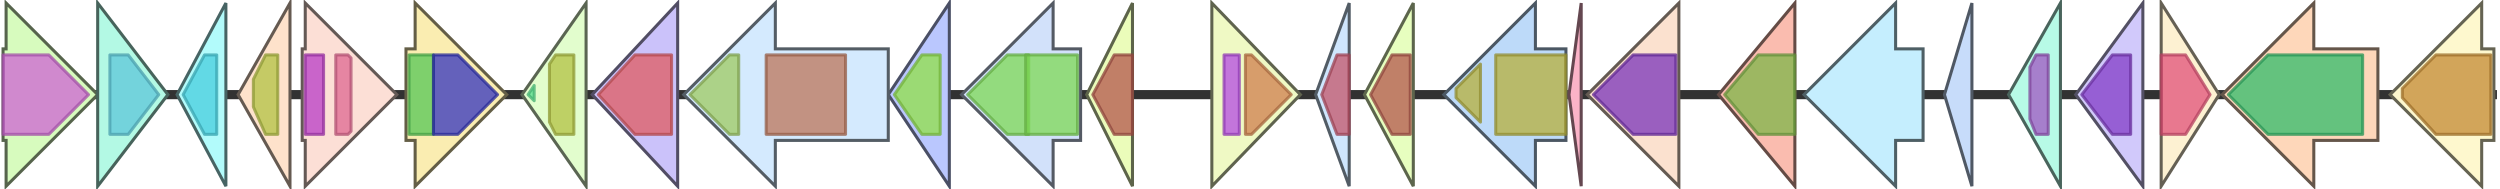 <svg version="1.1" baseProfile="full" xmlns="http://www.w3.org/2000/svg" width="819" height="62">
	<line x1="1" y1="31" x2="818" y2="31" style="stroke:rgb(50,50,50); stroke-width:3 "/>
	<g>
		<title>cnq729</title>
		<polygon class="cnq729" points="311,16 311,16 311,1 291,31 311,61 311,46 311,46" fill="rgb(186,199,254)" fill-opacity="1.0" stroke="rgb(74,79,101)" stroke-width="1" />
		<g>
			<title>PF00857</title>
			<polygon class="PF00857" points="293,31 302,18 308,18 308,44 302,44" stroke-linejoin="round" width="17" height="26" fill="rgb(144,224,70)" stroke="rgb(115,179,56)" stroke-width="1" opacity="0.75" />
		</g>
	</g>
	<g>
		<title>cnq730</title>
		<polygon class="cnq730" points="354,16 345,16 345,1 315,31 345,61 345,46 354,46" fill="rgb(210,225,250)" fill-opacity="1.0" stroke="rgb(84,90,100)" stroke-width="1" />
		<g>
			<title>PF01474</title>
			<polygon class="PF01474" points="317,31 330,18 337,18 337,44 330,44" stroke-linejoin="round" width="22" height="26" fill="rgb(126,217,84)" stroke="rgb(100,173,67)" stroke-width="1" opacity="0.75" />
		</g>
		<g>
			<title>PF01474</title>
			<rect class="PF01474" x="336" y="18" stroke-linejoin="round" width="17" height="26" fill="rgb(126,217,84)" stroke="rgb(100,173,67)" stroke-width="1" opacity="0.75" />
		</g>
	</g>
	<g>
		<title>cnq731</title>
		<polygon class="cnq731" points="371,16 371,16 371,1 356,31 371,61 371,46 371,46" fill="rgb(235,252,186)" fill-opacity="1.0" stroke="rgb(93,100,74)" stroke-width="1" />
		<g>
			<title>PF03284</title>
			<polygon class="PF03284" points="358,31 365,18 371,18 371,44 365,44" stroke-linejoin="round" width="15" height="26" fill="rgb(179,85,75)" stroke="rgb(143,68,60)" stroke-width="1" opacity="0.75" />
		</g>
	</g>
	<g>
		<title>cnq732</title>
		<polygon class="cnq732" points="397,16 397,16 397,1 426,31 397,61 397,46 397,46" fill="rgb(239,249,196)" fill-opacity="1.0" stroke="rgb(95,99,78)" stroke-width="1" />
		<g>
			<title>PF02983</title>
			<rect class="PF02983" x="401" y="18" stroke-linejoin="round" width="5" height="26" fill="rgb(180,74,226)" stroke="rgb(144,59,180)" stroke-width="1" opacity="0.75" />
		</g>
		<g>
			<title>PF00089</title>
			<polygon class="PF00089" points="408,18 410,18 423,31 410,44 408,44" stroke-linejoin="round" width="17" height="26" fill="rgb(207,127,78)" stroke="rgb(165,101,62)" stroke-width="1" opacity="0.75" />
		</g>
	</g>
	<g>
		<title>cnq733</title>
		<polygon class="cnq733" points="442,16 442,16 442,1 431,31 442,61 442,46 442,46" fill="rgb(207,230,253)" fill-opacity="1.0" stroke="rgb(82,92,101)" stroke-width="1" />
		<g>
			<title>PF07045</title>
			<polygon class="PF07045" points="433,31 438,18 442,18 442,44 438,44" stroke-linejoin="round" width="9" height="26" fill="rgb(195,84,105)" stroke="rgb(156,67,84)" stroke-width="1" opacity="0.75" />
		</g>
	</g>
	<g>
		<title>cnq734</title>
		<polygon class="cnq734" points="463,16 463,16 463,1 447,31 463,61 463,46 463,46" fill="rgb(231,254,191)" fill-opacity="1.0" stroke="rgb(92,101,76)" stroke-width="1" />
		<g>
			<title>PF03284</title>
			<polygon class="PF03284" points="449,31 456,18 462,18 462,44 456,44" stroke-linejoin="round" width="15" height="26" fill="rgb(179,85,75)" stroke="rgb(143,68,60)" stroke-width="1" opacity="0.75" />
		</g>
	</g>
	<g>
		<title>cnq735</title>
		<polygon class="cnq735" points="513,16 503,16 503,1 473,31 503,61 503,46 513,46" fill="rgb(189,218,249)" fill-opacity="1.0" stroke="rgb(75,87,99)" stroke-width="1" />
		<g>
			<title>PF01494</title>
			<polygon class="PF01494" points="477,29 485,21 485,40 477,32" stroke-linejoin="round" width="8" height="26" fill="rgb(182,175,59)" stroke="rgb(145,140,47)" stroke-width="1" opacity="0.75" />
		</g>
		<g>
			<title>PF01494</title>
			<rect class="PF01494" x="490" y="18" stroke-linejoin="round" width="23" height="26" fill="rgb(182,175,59)" stroke="rgb(145,140,47)" stroke-width="1" opacity="0.75" />
		</g>
	</g>
	<g>
		<title>cnq737</title>
		<polygon class="cnq737" points="518,16 518,16 518,1 514,31 518,61 518,46 518,46" fill="rgb(251,179,200)" fill-opacity="1.0" stroke="rgb(100,71,80)" stroke-width="1" />
	</g>
	<g>
		<title>cnq738</title>
		<polygon class="cnq738" points="550,16 550,16 550,1 520,31 550,61 550,46 550,46" fill="rgb(251,225,207)" fill-opacity="1.0" stroke="rgb(100,90,82)" stroke-width="1" />
		<g>
			<title>PF11468</title>
			<polygon class="PF11468" points="522,31 535,18 549,18 549,44 535,44" stroke-linejoin="round" width="29" height="26" fill="rgb(121,52,185)" stroke="rgb(96,41,148)" stroke-width="1" opacity="0.75" />
		</g>
	</g>
	<g>
		<title>cnq739</title>
		<polygon class="cnq739" points="588,16 588,16 588,1 563,31 588,61 588,46 588,46" fill="rgb(250,188,175)" fill-opacity="1.0" stroke="rgb(100,75,69)" stroke-width="1" />
		<g>
			<title>PF04672</title>
			<polygon class="PF04672" points="565,31 576,18 588,18 588,44 576,44" stroke-linejoin="round" width="25" height="26" fill="rgb(125,181,73)" stroke="rgb(99,144,58)" stroke-width="1" opacity="0.75" />
		</g>
	</g>
	<g>
		<title>cnq720</title>
		<polygon class="cnq720" points="1,16 2,16 2,1 32,31 2,61 2,46 1,46" fill="rgb(215,251,190)" fill-opacity="1.0" stroke="rgb(86,100,76)" stroke-width="1" />
		<g>
			<title>PF00480</title>
			<polygon class="PF00480" points="1,18 16,18 29,31 16,44 1,44" stroke-linejoin="round" width="30" height="26" fill="rgb(205,99,210)" stroke="rgb(163,79,168)" stroke-width="1" opacity="0.75" />
		</g>
	</g>
	<g>
		<title>cnq740</title>
		<polygon class="cnq740" points="630,16 621,16 621,1 591,31 621,61 621,46 630,46" fill="rgb(197,238,254)" fill-opacity="1.0" stroke="rgb(78,95,101)" stroke-width="1" />
	</g>
	<g>
		<title>cnq741</title>
		<polygon class="cnq741" points="646,16 646,16 646,1 637,31 646,61 646,46 646,46" fill="rgb(199,220,250)" fill-opacity="1.0" stroke="rgb(79,88,100)" stroke-width="1" />
	</g>
	<g>
		<title>cnq742</title>
		<polygon class="cnq742" points="675,16 675,16 675,1 658,31 675,61 675,46 675,46" fill="rgb(183,250,230)" fill-opacity="1.0" stroke="rgb(73,100,92)" stroke-width="1" />
		<g>
			<title>PF00392</title>
			<polygon class="PF00392" points="665,22 667,18 671,18 671,44 667,44 665,39" stroke-linejoin="round" width="6" height="26" fill="rgb(160,85,194)" stroke="rgb(127,68,155)" stroke-width="1" opacity="0.75" />
		</g>
	</g>
	<g>
		<title>cnq743</title>
		<polygon class="cnq743" points="702,16 702,16 702,1 680,31 702,61 702,46 702,46" fill="rgb(209,201,251)" fill-opacity="1.0" stroke="rgb(83,80,100)" stroke-width="1" />
		<g>
			<title>PF03067</title>
			<polygon class="PF03067" points="682,31 692,18 698,18 698,44 692,44" stroke-linejoin="round" width="18" height="26" fill="rgb(131,60,198)" stroke="rgb(104,47,158)" stroke-width="1" opacity="0.75" />
		</g>
	</g>
	<g>
		<title>cnq744</title>
		<polygon class="cnq744" points="708,16 708,16 708,1 727,31 708,61 708,46 708,46" fill="rgb(253,241,210)" fill-opacity="1.0" stroke="rgb(101,96,84)" stroke-width="1" />
		<g>
			<title>PF01872</title>
			<polygon class="PF01872" points="708,18 716,18 724,31 716,44 708,44" stroke-linejoin="round" width="17" height="26" fill="rgb(225,80,120)" stroke="rgb(180,64,95)" stroke-width="1" opacity="0.75" />
		</g>
	</g>
	<g>
		<title>cnq745</title>
		<polygon class="cnq745" points="779,16 758,16 758,1 728,31 758,61 758,46 779,46" fill="rgb(254,215,186)" fill-opacity="1.0" stroke="rgb(101,86,74)" stroke-width="1" />
		<g>
			<title>PF00083</title>
			<polygon class="PF00083" points="730,31 743,18 774,18 774,44 743,44" stroke-linejoin="round" width="44" height="26" fill="rgb(48,186,105)" stroke="rgb(38,148,84)" stroke-width="1" opacity="0.75" />
		</g>
	</g>
	<g>
		<title>cnq746</title>
		<polygon class="cnq746" points="817,16 813,16 813,1 783,31 813,61 813,46 817,46" fill="rgb(254,248,206)" fill-opacity="1.0" stroke="rgb(101,99,82)" stroke-width="1" />
		<g>
			<title>PF02541</title>
			<polygon class="PF02541" points="787,29 798,18 816,18 816,44 798,44 787,32" stroke-linejoin="round" width="29" height="26" fill="rgb(195,138,51)" stroke="rgb(156,110,40)" stroke-width="1" opacity="0.75" />
		</g>
	</g>
	<g>
		<title>cnq721</title>
		<polygon class="cnq721" points="32,16 32,16 32,1 55,31 32,61 32,46 32,46" fill="rgb(179,249,228)" fill-opacity="1.0" stroke="rgb(71,99,91)" stroke-width="1" />
		<g>
			<title>PF04131</title>
			<polygon class="PF04131" points="36,18 42,18 52,31 42,44 36,44" stroke-linejoin="round" width="19" height="26" fill="rgb(94,199,217)" stroke="rgb(75,159,173)" stroke-width="1" opacity="0.75" />
		</g>
	</g>
	<g>
		<title>cnq722</title>
		<polygon class="cnq722" points="74,16 74,16 74,1 58,31 74,61 74,46 74,46" fill="rgb(178,251,251)" fill-opacity="1.0" stroke="rgb(71,100,100)" stroke-width="1" />
		<g>
			<title>PF00932</title>
			<polygon class="PF00932" points="60,31 67,18 71,18 71,44 67,44" stroke-linejoin="round" width="12" height="26" fill="rgb(71,205,221)" stroke="rgb(56,164,176)" stroke-width="1" opacity="0.75" />
		</g>
	</g>
	<g>
		<title>cnq723</title>
		<polygon class="cnq723" points="95,16 95,16 95,1 78,31 95,61 95,46 95,46" fill="rgb(254,226,203)" fill-opacity="1.0" stroke="rgb(101,90,81)" stroke-width="1" />
		<g>
			<title>PF01243</title>
			<polygon class="PF01243" points="83,26 87,18 91,18 91,44 87,44 83,35" stroke-linejoin="round" width="8" height="26" fill="rgb(177,193,67)" stroke="rgb(141,154,53)" stroke-width="1" opacity="0.75" />
		</g>
	</g>
	<g>
		<title>cnq724</title>
		<polygon class="cnq724" points="99,16 100,16 100,1 130,31 100,61 100,46 99,46" fill="rgb(252,223,214)" fill-opacity="1.0" stroke="rgb(100,89,85)" stroke-width="1" />
		<g>
			<title>PF04542</title>
			<rect class="PF04542" x="100" y="18" stroke-linejoin="round" width="6" height="26" fill="rgb(184,59,197)" stroke="rgb(147,47,157)" stroke-width="1" opacity="0.75" />
		</g>
		<g>
			<title>PF08281</title>
			<polygon class="PF08281" points="110,18 114,18 115,19 115,43 114,44 110,44" stroke-linejoin="round" width="5" height="26" fill="rgb(222,103,144)" stroke="rgb(177,82,115)" stroke-width="1" opacity="0.75" />
		</g>
	</g>
	<g>
		<title>cnq725</title>
		<polygon class="cnq725" points="133,16 136,16 136,1 166,31 136,61 136,46 133,46" fill="rgb(250,237,177)" fill-opacity="1.0" stroke="rgb(100,94,70)" stroke-width="1" />
		<g>
			<title>PF16864</title>
			<rect class="PF16864" x="134" y="18" stroke-linejoin="round" width="8" height="26" fill="rgb(84,199,85)" stroke="rgb(67,159,68)" stroke-width="1" opacity="0.75" />
		</g>
		<g>
			<title>PF00891</title>
			<polygon class="PF00891" points="142,18 150,18 163,31 150,44 142,44" stroke-linejoin="round" width="22" height="26" fill="rgb(50,51,190)" stroke="rgb(39,40,152)" stroke-width="1" opacity="0.75" />
		</g>
	</g>
	<g>
		<title>cnq726</title>
		<polygon class="cnq726" points="192,16 192,16 192,1 171,31 192,61 192,46 192,46" fill="rgb(226,253,205)" fill-opacity="1.0" stroke="rgb(90,101,82)" stroke-width="1" />
		<g>
			<title>PF10590</title>
			<polygon class="PF10590" points="173,31 175,28 175,33" stroke-linejoin="round" width="4" height="26" fill="rgb(86,221,142)" stroke="rgb(68,176,113)" stroke-width="1" opacity="0.75" />
		</g>
		<g>
			<title>PF01243</title>
			<polygon class="PF01243" points="180,21 182,18 188,18 188,44 182,44 180,40" stroke-linejoin="round" width="8" height="26" fill="rgb(177,193,67)" stroke="rgb(141,154,53)" stroke-width="1" opacity="0.75" />
		</g>
	</g>
	<g>
		<title>cnq727</title>
		<polygon class="cnq727" points="222,16 222,16 222,1 194,31 222,61 222,46 222,46" fill="rgb(203,194,250)" fill-opacity="1.0" stroke="rgb(81,77,100)" stroke-width="1" />
		<g>
			<title>PF02567</title>
			<polygon class="PF02567" points="196,31 208,18 220,18 220,44 208,44" stroke-linejoin="round" width="26" height="26" fill="rgb(223,91,96)" stroke="rgb(178,72,76)" stroke-width="1" opacity="0.75" />
		</g>
	</g>
	<g>
		<title>cnq728</title>
		<polygon class="cnq728" points="291,16 254,16 254,1 224,31 254,61 254,46 291,46" fill="rgb(212,234,254)" fill-opacity="1.0" stroke="rgb(84,93,101)" stroke-width="1" />
		<g>
			<title>PF00117</title>
			<polygon class="PF00117" points="226,31 239,18 242,18 242,44 239,44" stroke-linejoin="round" width="18" height="26" fill="rgb(159,201,96)" stroke="rgb(127,160,76)" stroke-width="1" opacity="0.75" />
		</g>
		<g>
			<title>PF00425</title>
			<rect class="PF00425" x="251" y="18" stroke-linejoin="round" width="26" height="26" fill="rgb(188,116,88)" stroke="rgb(150,92,70)" stroke-width="1" opacity="0.75" />
		</g>
	</g>
</svg>
